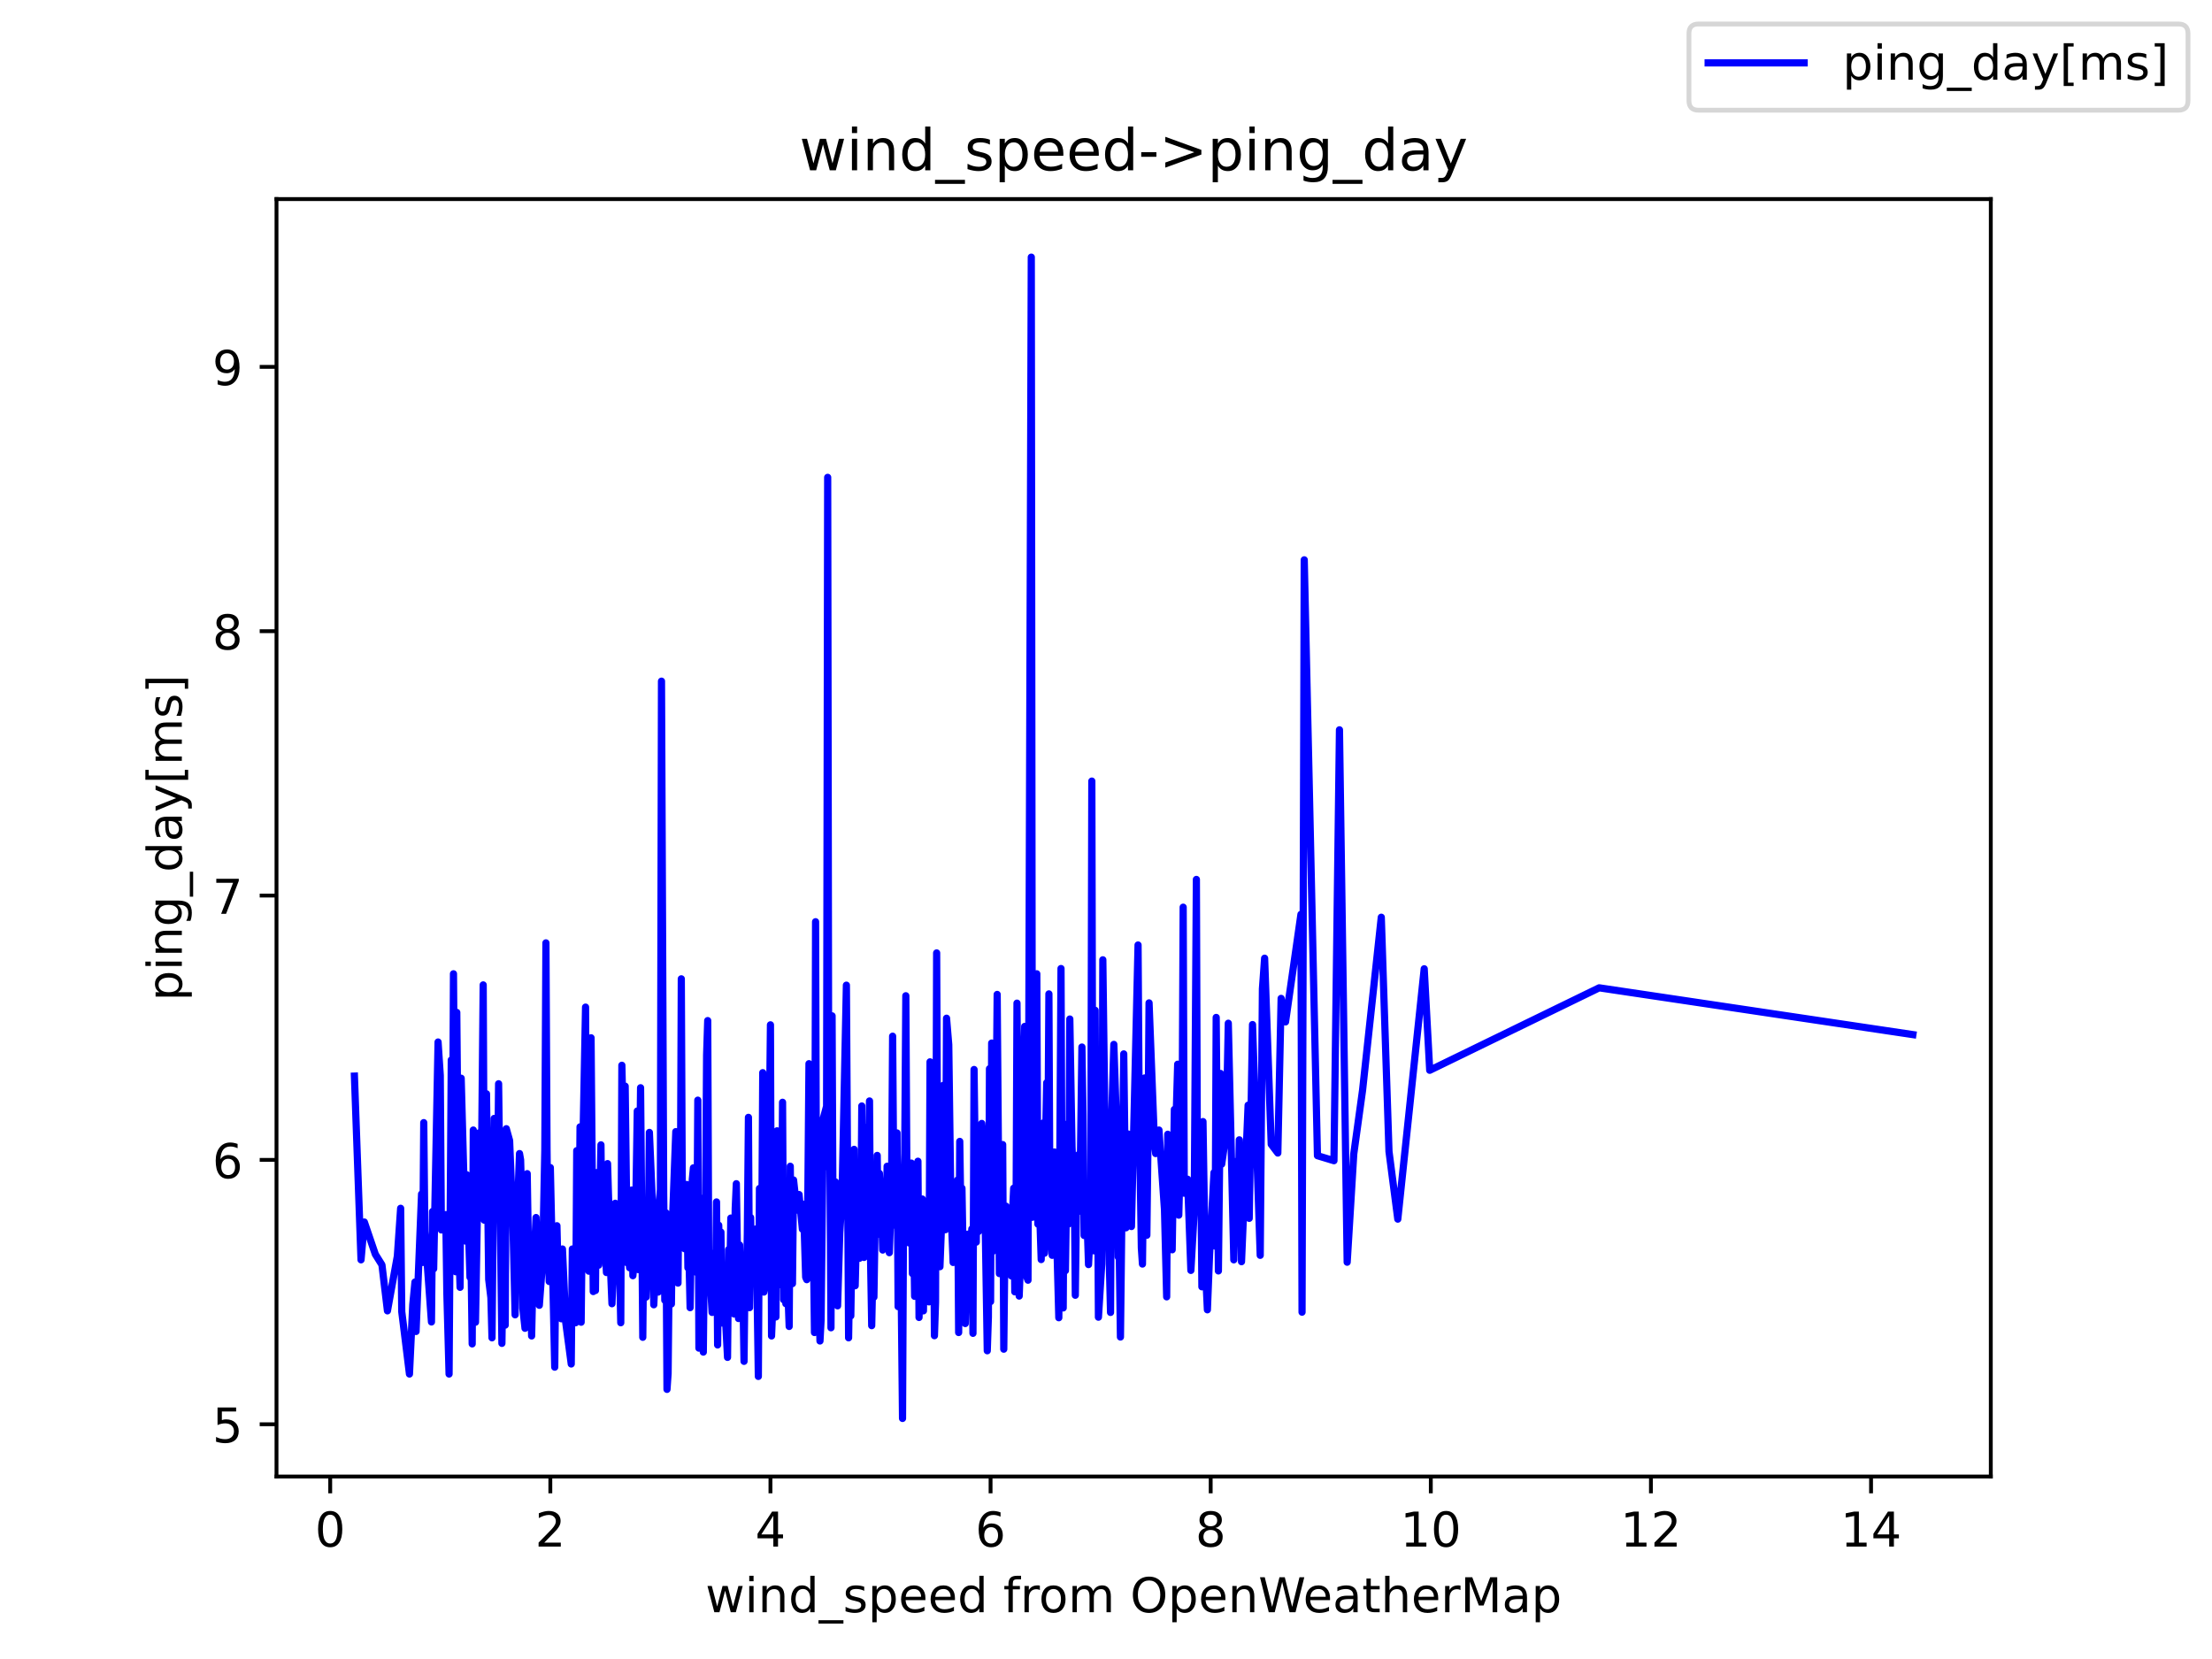<?xml version="1.0" encoding="utf-8" standalone="no"?>
<!DOCTYPE svg PUBLIC "-//W3C//DTD SVG 1.1//EN"
  "http://www.w3.org/Graphics/SVG/1.1/DTD/svg11.dtd">
<!-- Created with matplotlib (https://matplotlib.org/) -->
<svg height="345.6pt" version="1.1" viewBox="0 0 460.8 345.6" width="460.8pt" xmlns="http://www.w3.org/2000/svg" xmlns:xlink="http://www.w3.org/1999/xlink">
 <defs>
  <style type="text/css">*{stroke-linecap:butt;stroke-linejoin:round;}</style>
 </defs>
 <g id="figure_1">
  <g id="patch_1">
   <path d="M 0 345.6 
L 460.8 345.6 
L 460.8 0 
L 0 0 
z
" style="fill:#ffffff;"/>
  </g>
  <g id="axes_1">
   <g id="patch_2">
    <path d="M 57.6 307.584 
L 414.72 307.584 
L 414.72 41.472 
L 57.6 41.472 
z
" style="fill:#ffffff;"/>
   </g>
   <g id="matplotlib.axis_1">
    <g id="xtick_1">
     <g id="line2d_1">
      <defs>
       <path d="M 0 0 
L 0 3.5 
" id="m1b5c75baab" style="stroke:#000000;stroke-width:0.8;"/>
      </defs>
      <g>
       <use style="stroke:#000000;stroke-width:0.8;" x="68.789" xlink:href="#m1b5c75baab" y="307.584"/>
      </g>
     </g>
     <g id="text_1">
      <!-- 0 -->
      <g transform="translate(65.607 322.182)scale(0.1 -0.1)">
       <defs>
        <path d="M 31.781 66.406 
Q 24.172 66.406 20.328 58.906 
Q 16.5 51.422 16.5 36.375 
Q 16.5 21.391 20.328 13.891 
Q 24.172 6.391 31.781 6.391 
Q 39.453 6.391 43.281 13.891 
Q 47.125 21.391 47.125 36.375 
Q 47.125 51.422 43.281 58.906 
Q 39.453 66.406 31.781 66.406 
z
M 31.781 74.219 
Q 44.047 74.219 50.516 64.516 
Q 56.984 54.828 56.984 36.375 
Q 56.984 17.969 50.516 8.266 
Q 44.047 -1.422 31.781 -1.422 
Q 19.531 -1.422 13.062 8.266 
Q 6.594 17.969 6.594 36.375 
Q 6.594 54.828 13.062 64.516 
Q 19.531 74.219 31.781 74.219 
z
" id="DejaVuSans-48"/>
       </defs>
       <use xlink:href="#DejaVuSans-48"/>
      </g>
     </g>
    </g>
    <g id="xtick_2">
     <g id="line2d_2">
      <g>
       <use style="stroke:#000000;stroke-width:0.8;" x="114.644" xlink:href="#m1b5c75baab" y="307.584"/>
      </g>
     </g>
     <g id="text_2">
      <!-- 2 -->
      <g transform="translate(111.463 322.182)scale(0.1 -0.1)">
       <defs>
        <path d="M 19.188 8.297 
L 53.609 8.297 
L 53.609 0 
L 7.328 0 
L 7.328 8.297 
Q 12.938 14.109 22.625 23.891 
Q 32.328 33.688 34.812 36.531 
Q 39.547 41.844 41.422 45.531 
Q 43.312 49.219 43.312 52.781 
Q 43.312 58.594 39.234 62.25 
Q 35.156 65.922 28.609 65.922 
Q 23.969 65.922 18.812 64.312 
Q 13.672 62.703 7.812 59.422 
L 7.812 69.391 
Q 13.766 71.781 18.938 73 
Q 24.125 74.219 28.422 74.219 
Q 39.75 74.219 46.484 68.547 
Q 53.219 62.891 53.219 53.422 
Q 53.219 48.922 51.531 44.891 
Q 49.859 40.875 45.406 35.406 
Q 44.188 33.984 37.641 27.219 
Q 31.109 20.453 19.188 8.297 
z
" id="DejaVuSans-50"/>
       </defs>
       <use xlink:href="#DejaVuSans-50"/>
      </g>
     </g>
    </g>
    <g id="xtick_3">
     <g id="line2d_3">
      <g>
       <use style="stroke:#000000;stroke-width:0.8;" x="160.499" xlink:href="#m1b5c75baab" y="307.584"/>
      </g>
     </g>
     <g id="text_3">
      <!-- 4 -->
      <g transform="translate(157.318 322.182)scale(0.1 -0.1)">
       <defs>
        <path d="M 37.797 64.312 
L 12.891 25.391 
L 37.797 25.391 
z
M 35.203 72.906 
L 47.609 72.906 
L 47.609 25.391 
L 58.016 25.391 
L 58.016 17.188 
L 47.609 17.188 
L 47.609 0 
L 37.797 0 
L 37.797 17.188 
L 4.891 17.188 
L 4.891 26.703 
z
" id="DejaVuSans-52"/>
       </defs>
       <use xlink:href="#DejaVuSans-52"/>
      </g>
     </g>
    </g>
    <g id="xtick_4">
     <g id="line2d_4">
      <g>
       <use style="stroke:#000000;stroke-width:0.8;" x="206.354" xlink:href="#m1b5c75baab" y="307.584"/>
      </g>
     </g>
     <g id="text_4">
      <!-- 6 -->
      <g transform="translate(203.173 322.182)scale(0.1 -0.1)">
       <defs>
        <path d="M 33.016 40.375 
Q 26.375 40.375 22.484 35.828 
Q 18.609 31.297 18.609 23.391 
Q 18.609 15.531 22.484 10.953 
Q 26.375 6.391 33.016 6.391 
Q 39.656 6.391 43.531 10.953 
Q 47.406 15.531 47.406 23.391 
Q 47.406 31.297 43.531 35.828 
Q 39.656 40.375 33.016 40.375 
z
M 52.594 71.297 
L 52.594 62.312 
Q 48.875 64.062 45.094 64.984 
Q 41.312 65.922 37.594 65.922 
Q 27.828 65.922 22.672 59.328 
Q 17.531 52.734 16.797 39.406 
Q 19.672 43.656 24.016 45.922 
Q 28.375 48.188 33.594 48.188 
Q 44.578 48.188 50.953 41.516 
Q 57.328 34.859 57.328 23.391 
Q 57.328 12.156 50.688 5.359 
Q 44.047 -1.422 33.016 -1.422 
Q 20.359 -1.422 13.672 8.266 
Q 6.984 17.969 6.984 36.375 
Q 6.984 53.656 15.188 63.938 
Q 23.391 74.219 37.203 74.219 
Q 40.922 74.219 44.703 73.484 
Q 48.484 72.75 52.594 71.297 
z
" id="DejaVuSans-54"/>
       </defs>
       <use xlink:href="#DejaVuSans-54"/>
      </g>
     </g>
    </g>
    <g id="xtick_5">
     <g id="line2d_5">
      <g>
       <use style="stroke:#000000;stroke-width:0.8;" x="252.209" xlink:href="#m1b5c75baab" y="307.584"/>
      </g>
     </g>
     <g id="text_5">
      <!-- 8 -->
      <g transform="translate(249.028 322.182)scale(0.1 -0.1)">
       <defs>
        <path d="M 31.781 34.625 
Q 24.75 34.625 20.719 30.859 
Q 16.703 27.094 16.703 20.516 
Q 16.703 13.922 20.719 10.156 
Q 24.75 6.391 31.781 6.391 
Q 38.812 6.391 42.859 10.172 
Q 46.922 13.969 46.922 20.516 
Q 46.922 27.094 42.891 30.859 
Q 38.875 34.625 31.781 34.625 
z
M 21.922 38.812 
Q 15.578 40.375 12.031 44.719 
Q 8.5 49.078 8.5 55.328 
Q 8.5 64.062 14.719 69.141 
Q 20.953 74.219 31.781 74.219 
Q 42.672 74.219 48.875 69.141 
Q 55.078 64.062 55.078 55.328 
Q 55.078 49.078 51.531 44.719 
Q 48 40.375 41.703 38.812 
Q 48.828 37.156 52.797 32.312 
Q 56.781 27.484 56.781 20.516 
Q 56.781 9.906 50.312 4.234 
Q 43.844 -1.422 31.781 -1.422 
Q 19.734 -1.422 13.25 4.234 
Q 6.781 9.906 6.781 20.516 
Q 6.781 27.484 10.781 32.312 
Q 14.797 37.156 21.922 38.812 
z
M 18.312 54.391 
Q 18.312 48.734 21.844 45.562 
Q 25.391 42.391 31.781 42.391 
Q 38.141 42.391 41.719 45.562 
Q 45.312 48.734 45.312 54.391 
Q 45.312 60.062 41.719 63.234 
Q 38.141 66.406 31.781 66.406 
Q 25.391 66.406 21.844 63.234 
Q 18.312 60.062 18.312 54.391 
z
" id="DejaVuSans-56"/>
       </defs>
       <use xlink:href="#DejaVuSans-56"/>
      </g>
     </g>
    </g>
    <g id="xtick_6">
     <g id="line2d_6">
      <g>
       <use style="stroke:#000000;stroke-width:0.8;" x="298.064" xlink:href="#m1b5c75baab" y="307.584"/>
      </g>
     </g>
     <g id="text_6">
      <!-- 10 -->
      <g transform="translate(291.702 322.182)scale(0.1 -0.1)">
       <defs>
        <path d="M 12.406 8.297 
L 28.516 8.297 
L 28.516 63.922 
L 10.984 60.406 
L 10.984 69.391 
L 28.422 72.906 
L 38.281 72.906 
L 38.281 8.297 
L 54.391 8.297 
L 54.391 0 
L 12.406 0 
z
" id="DejaVuSans-49"/>
       </defs>
       <use xlink:href="#DejaVuSans-49"/>
       <use x="63.623" xlink:href="#DejaVuSans-48"/>
      </g>
     </g>
    </g>
    <g id="xtick_7">
     <g id="line2d_7">
      <g>
       <use style="stroke:#000000;stroke-width:0.8;" x="343.92" xlink:href="#m1b5c75baab" y="307.584"/>
      </g>
     </g>
     <g id="text_7">
      <!-- 12 -->
      <g transform="translate(337.557 322.182)scale(0.1 -0.1)">
       <use xlink:href="#DejaVuSans-49"/>
       <use x="63.623" xlink:href="#DejaVuSans-50"/>
      </g>
     </g>
    </g>
    <g id="xtick_8">
     <g id="line2d_8">
      <g>
       <use style="stroke:#000000;stroke-width:0.8;" x="389.775" xlink:href="#m1b5c75baab" y="307.584"/>
      </g>
     </g>
     <g id="text_8">
      <!-- 14 -->
      <g transform="translate(383.412 322.182)scale(0.1 -0.1)">
       <use xlink:href="#DejaVuSans-49"/>
       <use x="63.623" xlink:href="#DejaVuSans-52"/>
      </g>
     </g>
    </g>
    <g id="text_9">
     <!-- wind_speed from OpenWeatherMap -->
     <g transform="translate(146.962 335.861)scale(0.1 -0.1)">
      <defs>
       <path d="M 4.203 54.688 
L 13.188 54.688 
L 24.422 12.016 
L 35.594 54.688 
L 46.188 54.688 
L 57.422 12.016 
L 68.609 54.688 
L 77.594 54.688 
L 63.281 0 
L 52.688 0 
L 40.922 44.828 
L 29.109 0 
L 18.5 0 
z
" id="DejaVuSans-119"/>
       <path d="M 9.422 54.688 
L 18.406 54.688 
L 18.406 0 
L 9.422 0 
z
M 9.422 75.984 
L 18.406 75.984 
L 18.406 64.594 
L 9.422 64.594 
z
" id="DejaVuSans-105"/>
       <path d="M 54.891 33.016 
L 54.891 0 
L 45.906 0 
L 45.906 32.719 
Q 45.906 40.484 42.875 44.328 
Q 39.844 48.188 33.797 48.188 
Q 26.516 48.188 22.312 43.547 
Q 18.109 38.922 18.109 30.906 
L 18.109 0 
L 9.078 0 
L 9.078 54.688 
L 18.109 54.688 
L 18.109 46.188 
Q 21.344 51.125 25.703 53.562 
Q 30.078 56 35.797 56 
Q 45.219 56 50.047 50.172 
Q 54.891 44.344 54.891 33.016 
z
" id="DejaVuSans-110"/>
       <path d="M 45.406 46.391 
L 45.406 75.984 
L 54.391 75.984 
L 54.391 0 
L 45.406 0 
L 45.406 8.203 
Q 42.578 3.328 38.25 0.953 
Q 33.938 -1.422 27.875 -1.422 
Q 17.969 -1.422 11.734 6.484 
Q 5.516 14.406 5.516 27.297 
Q 5.516 40.188 11.734 48.094 
Q 17.969 56 27.875 56 
Q 33.938 56 38.25 53.625 
Q 42.578 51.266 45.406 46.391 
z
M 14.797 27.297 
Q 14.797 17.391 18.875 11.75 
Q 22.953 6.109 30.078 6.109 
Q 37.203 6.109 41.297 11.75 
Q 45.406 17.391 45.406 27.297 
Q 45.406 37.203 41.297 42.844 
Q 37.203 48.484 30.078 48.484 
Q 22.953 48.484 18.875 42.844 
Q 14.797 37.203 14.797 27.297 
z
" id="DejaVuSans-100"/>
       <path d="M 50.984 -16.609 
L 50.984 -23.578 
L -0.984 -23.578 
L -0.984 -16.609 
z
" id="DejaVuSans-95"/>
       <path d="M 44.281 53.078 
L 44.281 44.578 
Q 40.484 46.531 36.375 47.5 
Q 32.281 48.484 27.875 48.484 
Q 21.188 48.484 17.844 46.438 
Q 14.5 44.391 14.5 40.281 
Q 14.5 37.156 16.891 35.375 
Q 19.281 33.594 26.516 31.984 
L 29.594 31.297 
Q 39.156 29.25 43.188 25.516 
Q 47.219 21.781 47.219 15.094 
Q 47.219 7.469 41.188 3.016 
Q 35.156 -1.422 24.609 -1.422 
Q 20.219 -1.422 15.453 -0.562 
Q 10.688 0.297 5.422 2 
L 5.422 11.281 
Q 10.406 8.688 15.234 7.391 
Q 20.062 6.109 24.812 6.109 
Q 31.156 6.109 34.562 8.281 
Q 37.984 10.453 37.984 14.406 
Q 37.984 18.062 35.516 20.016 
Q 33.062 21.969 24.703 23.781 
L 21.578 24.516 
Q 13.234 26.266 9.516 29.906 
Q 5.812 33.547 5.812 39.891 
Q 5.812 47.609 11.281 51.797 
Q 16.75 56 26.812 56 
Q 31.781 56 36.172 55.266 
Q 40.578 54.547 44.281 53.078 
z
" id="DejaVuSans-115"/>
       <path d="M 18.109 8.203 
L 18.109 -20.797 
L 9.078 -20.797 
L 9.078 54.688 
L 18.109 54.688 
L 18.109 46.391 
Q 20.953 51.266 25.266 53.625 
Q 29.594 56 35.594 56 
Q 45.562 56 51.781 48.094 
Q 58.016 40.188 58.016 27.297 
Q 58.016 14.406 51.781 6.484 
Q 45.562 -1.422 35.594 -1.422 
Q 29.594 -1.422 25.266 0.953 
Q 20.953 3.328 18.109 8.203 
z
M 48.688 27.297 
Q 48.688 37.203 44.609 42.844 
Q 40.531 48.484 33.406 48.484 
Q 26.266 48.484 22.188 42.844 
Q 18.109 37.203 18.109 27.297 
Q 18.109 17.391 22.188 11.75 
Q 26.266 6.109 33.406 6.109 
Q 40.531 6.109 44.609 11.75 
Q 48.688 17.391 48.688 27.297 
z
" id="DejaVuSans-112"/>
       <path d="M 56.203 29.594 
L 56.203 25.203 
L 14.891 25.203 
Q 15.484 15.922 20.484 11.062 
Q 25.484 6.203 34.422 6.203 
Q 39.594 6.203 44.453 7.469 
Q 49.312 8.734 54.109 11.281 
L 54.109 2.781 
Q 49.266 0.734 44.188 -0.344 
Q 39.109 -1.422 33.891 -1.422 
Q 20.797 -1.422 13.156 6.188 
Q 5.516 13.812 5.516 26.812 
Q 5.516 40.234 12.766 48.109 
Q 20.016 56 32.328 56 
Q 43.359 56 49.781 48.891 
Q 56.203 41.797 56.203 29.594 
z
M 47.219 32.234 
Q 47.125 39.594 43.094 43.984 
Q 39.062 48.391 32.422 48.391 
Q 24.906 48.391 20.391 44.141 
Q 15.875 39.891 15.188 32.172 
z
" id="DejaVuSans-101"/>
       <path id="DejaVuSans-32"/>
       <path d="M 37.109 75.984 
L 37.109 68.5 
L 28.516 68.5 
Q 23.688 68.5 21.797 66.547 
Q 19.922 64.594 19.922 59.516 
L 19.922 54.688 
L 34.719 54.688 
L 34.719 47.703 
L 19.922 47.703 
L 19.922 0 
L 10.891 0 
L 10.891 47.703 
L 2.297 47.703 
L 2.297 54.688 
L 10.891 54.688 
L 10.891 58.5 
Q 10.891 67.625 15.141 71.797 
Q 19.391 75.984 28.609 75.984 
z
" id="DejaVuSans-102"/>
       <path d="M 41.109 46.297 
Q 39.594 47.172 37.812 47.578 
Q 36.031 48 33.891 48 
Q 26.266 48 22.188 43.047 
Q 18.109 38.094 18.109 28.812 
L 18.109 0 
L 9.078 0 
L 9.078 54.688 
L 18.109 54.688 
L 18.109 46.188 
Q 20.953 51.172 25.484 53.578 
Q 30.031 56 36.531 56 
Q 37.453 56 38.578 55.875 
Q 39.703 55.766 41.062 55.516 
z
" id="DejaVuSans-114"/>
       <path d="M 30.609 48.391 
Q 23.391 48.391 19.188 42.75 
Q 14.984 37.109 14.984 27.297 
Q 14.984 17.484 19.156 11.844 
Q 23.344 6.203 30.609 6.203 
Q 37.797 6.203 41.984 11.859 
Q 46.188 17.531 46.188 27.297 
Q 46.188 37.016 41.984 42.703 
Q 37.797 48.391 30.609 48.391 
z
M 30.609 56 
Q 42.328 56 49.016 48.375 
Q 55.719 40.766 55.719 27.297 
Q 55.719 13.875 49.016 6.219 
Q 42.328 -1.422 30.609 -1.422 
Q 18.844 -1.422 12.172 6.219 
Q 5.516 13.875 5.516 27.297 
Q 5.516 40.766 12.172 48.375 
Q 18.844 56 30.609 56 
z
" id="DejaVuSans-111"/>
       <path d="M 52 44.188 
Q 55.375 50.25 60.062 53.125 
Q 64.75 56 71.094 56 
Q 79.641 56 84.281 50.016 
Q 88.922 44.047 88.922 33.016 
L 88.922 0 
L 79.891 0 
L 79.891 32.719 
Q 79.891 40.578 77.094 44.375 
Q 74.312 48.188 68.609 48.188 
Q 61.625 48.188 57.562 43.547 
Q 53.516 38.922 53.516 30.906 
L 53.516 0 
L 44.484 0 
L 44.484 32.719 
Q 44.484 40.625 41.703 44.406 
Q 38.922 48.188 33.109 48.188 
Q 26.219 48.188 22.156 43.531 
Q 18.109 38.875 18.109 30.906 
L 18.109 0 
L 9.078 0 
L 9.078 54.688 
L 18.109 54.688 
L 18.109 46.188 
Q 21.188 51.219 25.484 53.609 
Q 29.781 56 35.688 56 
Q 41.656 56 45.828 52.969 
Q 50 49.953 52 44.188 
z
" id="DejaVuSans-109"/>
       <path d="M 39.406 66.219 
Q 28.656 66.219 22.328 58.203 
Q 16.016 50.203 16.016 36.375 
Q 16.016 22.609 22.328 14.594 
Q 28.656 6.594 39.406 6.594 
Q 50.141 6.594 56.422 14.594 
Q 62.703 22.609 62.703 36.375 
Q 62.703 50.203 56.422 58.203 
Q 50.141 66.219 39.406 66.219 
z
M 39.406 74.219 
Q 54.734 74.219 63.906 63.938 
Q 73.094 53.656 73.094 36.375 
Q 73.094 19.141 63.906 8.859 
Q 54.734 -1.422 39.406 -1.422 
Q 24.031 -1.422 14.812 8.828 
Q 5.609 19.094 5.609 36.375 
Q 5.609 53.656 14.812 63.938 
Q 24.031 74.219 39.406 74.219 
z
" id="DejaVuSans-79"/>
       <path d="M 3.328 72.906 
L 13.281 72.906 
L 28.609 11.281 
L 43.891 72.906 
L 54.984 72.906 
L 70.312 11.281 
L 85.594 72.906 
L 95.609 72.906 
L 77.297 0 
L 64.891 0 
L 49.516 63.281 
L 33.984 0 
L 21.578 0 
z
" id="DejaVuSans-87"/>
       <path d="M 34.281 27.484 
Q 23.391 27.484 19.188 25 
Q 14.984 22.516 14.984 16.5 
Q 14.984 11.719 18.141 8.906 
Q 21.297 6.109 26.703 6.109 
Q 34.188 6.109 38.703 11.406 
Q 43.219 16.703 43.219 25.484 
L 43.219 27.484 
z
M 52.203 31.203 
L 52.203 0 
L 43.219 0 
L 43.219 8.297 
Q 40.141 3.328 35.547 0.953 
Q 30.953 -1.422 24.312 -1.422 
Q 15.922 -1.422 10.953 3.297 
Q 6 8.016 6 15.922 
Q 6 25.141 12.172 29.828 
Q 18.359 34.516 30.609 34.516 
L 43.219 34.516 
L 43.219 35.406 
Q 43.219 41.609 39.141 45 
Q 35.062 48.391 27.688 48.391 
Q 23 48.391 18.547 47.266 
Q 14.109 46.141 10.016 43.891 
L 10.016 52.203 
Q 14.938 54.109 19.578 55.047 
Q 24.219 56 28.609 56 
Q 40.484 56 46.344 49.844 
Q 52.203 43.703 52.203 31.203 
z
" id="DejaVuSans-97"/>
       <path d="M 18.312 70.219 
L 18.312 54.688 
L 36.812 54.688 
L 36.812 47.703 
L 18.312 47.703 
L 18.312 18.016 
Q 18.312 11.328 20.141 9.422 
Q 21.969 7.516 27.594 7.516 
L 36.812 7.516 
L 36.812 0 
L 27.594 0 
Q 17.188 0 13.234 3.875 
Q 9.281 7.766 9.281 18.016 
L 9.281 47.703 
L 2.688 47.703 
L 2.688 54.688 
L 9.281 54.688 
L 9.281 70.219 
z
" id="DejaVuSans-116"/>
       <path d="M 54.891 33.016 
L 54.891 0 
L 45.906 0 
L 45.906 32.719 
Q 45.906 40.484 42.875 44.328 
Q 39.844 48.188 33.797 48.188 
Q 26.516 48.188 22.312 43.547 
Q 18.109 38.922 18.109 30.906 
L 18.109 0 
L 9.078 0 
L 9.078 75.984 
L 18.109 75.984 
L 18.109 46.188 
Q 21.344 51.125 25.703 53.562 
Q 30.078 56 35.797 56 
Q 45.219 56 50.047 50.172 
Q 54.891 44.344 54.891 33.016 
z
" id="DejaVuSans-104"/>
       <path d="M 9.812 72.906 
L 24.516 72.906 
L 43.109 23.297 
L 61.812 72.906 
L 76.516 72.906 
L 76.516 0 
L 66.891 0 
L 66.891 64.016 
L 48.094 14.016 
L 38.188 14.016 
L 19.391 64.016 
L 19.391 0 
L 9.812 0 
z
" id="DejaVuSans-77"/>
      </defs>
      <use xlink:href="#DejaVuSans-119"/>
      <use x="81.787" xlink:href="#DejaVuSans-105"/>
      <use x="109.57" xlink:href="#DejaVuSans-110"/>
      <use x="172.949" xlink:href="#DejaVuSans-100"/>
      <use x="236.426" xlink:href="#DejaVuSans-95"/>
      <use x="286.426" xlink:href="#DejaVuSans-115"/>
      <use x="338.525" xlink:href="#DejaVuSans-112"/>
      <use x="402.002" xlink:href="#DejaVuSans-101"/>
      <use x="463.525" xlink:href="#DejaVuSans-101"/>
      <use x="525.049" xlink:href="#DejaVuSans-100"/>
      <use x="588.525" xlink:href="#DejaVuSans-32"/>
      <use x="620.312" xlink:href="#DejaVuSans-102"/>
      <use x="655.518" xlink:href="#DejaVuSans-114"/>
      <use x="694.381" xlink:href="#DejaVuSans-111"/>
      <use x="755.562" xlink:href="#DejaVuSans-109"/>
      <use x="852.975" xlink:href="#DejaVuSans-32"/>
      <use x="884.762" xlink:href="#DejaVuSans-79"/>
      <use x="963.473" xlink:href="#DejaVuSans-112"/>
      <use x="1026.949" xlink:href="#DejaVuSans-101"/>
      <use x="1088.473" xlink:href="#DejaVuSans-110"/>
      <use x="1151.852" xlink:href="#DejaVuSans-87"/>
      <use x="1244.854" xlink:href="#DejaVuSans-101"/>
      <use x="1306.377" xlink:href="#DejaVuSans-97"/>
      <use x="1367.656" xlink:href="#DejaVuSans-116"/>
      <use x="1406.865" xlink:href="#DejaVuSans-104"/>
      <use x="1470.244" xlink:href="#DejaVuSans-101"/>
      <use x="1531.768" xlink:href="#DejaVuSans-114"/>
      <use x="1572.881" xlink:href="#DejaVuSans-77"/>
      <use x="1659.16" xlink:href="#DejaVuSans-97"/>
      <use x="1720.439" xlink:href="#DejaVuSans-112"/>
     </g>
    </g>
   </g>
   <g id="matplotlib.axis_2">
    <g id="ytick_1">
     <g id="line2d_9">
      <defs>
       <path d="M 0 0 
L -3.5 0 
" id="m36da7e8f4d" style="stroke:#000000;stroke-width:0.8;"/>
      </defs>
      <g>
       <use style="stroke:#000000;stroke-width:0.8;" x="57.6" xlink:href="#m36da7e8f4d" y="296.7"/>
      </g>
     </g>
     <g id="text_10">
      <!-- 5 -->
      <g transform="translate(44.237 300.499)scale(0.1 -0.1)">
       <defs>
        <path d="M 10.797 72.906 
L 49.516 72.906 
L 49.516 64.594 
L 19.828 64.594 
L 19.828 46.734 
Q 21.969 47.469 24.109 47.828 
Q 26.266 48.188 28.422 48.188 
Q 40.625 48.188 47.75 41.5 
Q 54.891 34.812 54.891 23.391 
Q 54.891 11.625 47.562 5.094 
Q 40.234 -1.422 26.906 -1.422 
Q 22.312 -1.422 17.547 -0.641 
Q 12.797 0.141 7.719 1.703 
L 7.719 11.625 
Q 12.109 9.234 16.797 8.062 
Q 21.484 6.891 26.703 6.891 
Q 35.156 6.891 40.078 11.328 
Q 45.016 15.766 45.016 23.391 
Q 45.016 31 40.078 35.438 
Q 35.156 39.891 26.703 39.891 
Q 22.75 39.891 18.812 39.016 
Q 14.891 38.141 10.797 36.281 
z
" id="DejaVuSans-53"/>
       </defs>
       <use xlink:href="#DejaVuSans-53"/>
      </g>
     </g>
    </g>
    <g id="ytick_2">
     <g id="line2d_10">
      <g>
       <use style="stroke:#000000;stroke-width:0.8;" x="57.6" xlink:href="#m36da7e8f4d" y="241.63"/>
      </g>
     </g>
     <g id="text_11">
      <!-- 6 -->
      <g transform="translate(44.237 245.429)scale(0.1 -0.1)">
       <use xlink:href="#DejaVuSans-54"/>
      </g>
     </g>
    </g>
    <g id="ytick_3">
     <g id="line2d_11">
      <g>
       <use style="stroke:#000000;stroke-width:0.8;" x="57.6" xlink:href="#m36da7e8f4d" y="186.561"/>
      </g>
     </g>
     <g id="text_12">
      <!-- 7 -->
      <g transform="translate(44.237 190.36)scale(0.1 -0.1)">
       <defs>
        <path d="M 8.203 72.906 
L 55.078 72.906 
L 55.078 68.703 
L 28.609 0 
L 18.312 0 
L 43.219 64.594 
L 8.203 64.594 
z
" id="DejaVuSans-55"/>
       </defs>
       <use xlink:href="#DejaVuSans-55"/>
      </g>
     </g>
    </g>
    <g id="ytick_4">
     <g id="line2d_12">
      <g>
       <use style="stroke:#000000;stroke-width:0.8;" x="57.6" xlink:href="#m36da7e8f4d" y="131.491"/>
      </g>
     </g>
     <g id="text_13">
      <!-- 8 -->
      <g transform="translate(44.237 135.29)scale(0.1 -0.1)">
       <use xlink:href="#DejaVuSans-56"/>
      </g>
     </g>
    </g>
    <g id="ytick_5">
     <g id="line2d_13">
      <g>
       <use style="stroke:#000000;stroke-width:0.8;" x="57.6" xlink:href="#m36da7e8f4d" y="76.422"/>
      </g>
     </g>
     <g id="text_14">
      <!-- 9 -->
      <g transform="translate(44.237 80.221)scale(0.1 -0.1)">
       <defs>
        <path d="M 10.984 1.516 
L 10.984 10.5 
Q 14.703 8.734 18.5 7.812 
Q 22.312 6.891 25.984 6.891 
Q 35.75 6.891 40.891 13.453 
Q 46.047 20.016 46.781 33.406 
Q 43.953 29.203 39.594 26.953 
Q 35.25 24.703 29.984 24.703 
Q 19.047 24.703 12.672 31.312 
Q 6.297 37.938 6.297 49.422 
Q 6.297 60.641 12.938 67.422 
Q 19.578 74.219 30.609 74.219 
Q 43.266 74.219 49.922 64.516 
Q 56.594 54.828 56.594 36.375 
Q 56.594 19.141 48.406 8.859 
Q 40.234 -1.422 26.422 -1.422 
Q 22.703 -1.422 18.891 -0.688 
Q 15.094 0.047 10.984 1.516 
z
M 30.609 32.422 
Q 37.25 32.422 41.125 36.953 
Q 45.016 41.5 45.016 49.422 
Q 45.016 57.281 41.125 61.844 
Q 37.25 66.406 30.609 66.406 
Q 23.969 66.406 20.094 61.844 
Q 16.219 57.281 16.219 49.422 
Q 16.219 41.5 20.094 36.953 
Q 23.969 32.422 30.609 32.422 
z
" id="DejaVuSans-57"/>
       </defs>
       <use xlink:href="#DejaVuSans-57"/>
      </g>
     </g>
    </g>
    <g id="text_15">
     <!-- ping_day[ms] -->
     <g transform="translate(37.88 208.508)rotate(-90)scale(0.1 -0.1)">
      <defs>
       <path d="M 45.406 27.984 
Q 45.406 37.75 41.375 43.109 
Q 37.359 48.484 30.078 48.484 
Q 22.859 48.484 18.828 43.109 
Q 14.797 37.75 14.797 27.984 
Q 14.797 18.266 18.828 12.891 
Q 22.859 7.516 30.078 7.516 
Q 37.359 7.516 41.375 12.891 
Q 45.406 18.266 45.406 27.984 
z
M 54.391 6.781 
Q 54.391 -7.172 48.188 -13.984 
Q 42 -20.797 29.203 -20.797 
Q 24.469 -20.797 20.266 -20.094 
Q 16.062 -19.391 12.109 -17.922 
L 12.109 -9.188 
Q 16.062 -11.328 19.922 -12.344 
Q 23.781 -13.375 27.781 -13.375 
Q 36.625 -13.375 41.016 -8.766 
Q 45.406 -4.156 45.406 5.172 
L 45.406 9.625 
Q 42.625 4.781 38.281 2.391 
Q 33.938 0 27.875 0 
Q 17.828 0 11.672 7.656 
Q 5.516 15.328 5.516 27.984 
Q 5.516 40.672 11.672 48.328 
Q 17.828 56 27.875 56 
Q 33.938 56 38.281 53.609 
Q 42.625 51.219 45.406 46.391 
L 45.406 54.688 
L 54.391 54.688 
z
" id="DejaVuSans-103"/>
       <path d="M 32.172 -5.078 
Q 28.375 -14.844 24.75 -17.812 
Q 21.141 -20.797 15.094 -20.797 
L 7.906 -20.797 
L 7.906 -13.281 
L 13.188 -13.281 
Q 16.891 -13.281 18.938 -11.516 
Q 21 -9.766 23.484 -3.219 
L 25.094 0.875 
L 2.984 54.688 
L 12.5 54.688 
L 29.594 11.922 
L 46.688 54.688 
L 56.203 54.688 
z
" id="DejaVuSans-121"/>
       <path d="M 8.594 75.984 
L 29.297 75.984 
L 29.297 69 
L 17.578 69 
L 17.578 -6.203 
L 29.297 -6.203 
L 29.297 -13.188 
L 8.594 -13.188 
z
" id="DejaVuSans-91"/>
       <path d="M 30.422 75.984 
L 30.422 -13.188 
L 9.719 -13.188 
L 9.719 -6.203 
L 21.391 -6.203 
L 21.391 69 
L 9.719 69 
L 9.719 75.984 
z
" id="DejaVuSans-93"/>
      </defs>
      <use xlink:href="#DejaVuSans-112"/>
      <use x="63.477" xlink:href="#DejaVuSans-105"/>
      <use x="91.26" xlink:href="#DejaVuSans-110"/>
      <use x="154.639" xlink:href="#DejaVuSans-103"/>
      <use x="218.115" xlink:href="#DejaVuSans-95"/>
      <use x="268.115" xlink:href="#DejaVuSans-100"/>
      <use x="331.592" xlink:href="#DejaVuSans-97"/>
      <use x="392.871" xlink:href="#DejaVuSans-121"/>
      <use x="452.051" xlink:href="#DejaVuSans-91"/>
      <use x="491.064" xlink:href="#DejaVuSans-109"/>
      <use x="588.477" xlink:href="#DejaVuSans-115"/>
      <use x="640.576" xlink:href="#DejaVuSans-93"/>
     </g>
    </g>
   </g>
   <g id="line2d_14">
    <path clip-path="url(#p2025d4fd16)" d="M 73.833 224.173 
L 75.208 262.446 
L 75.896 254.571 
L 78.189 261.29 
L 79.565 263.493 
L 80.711 273.075 
L 82.774 261.675 
L 83.462 251.708 
L 83.692 273.24 
L 85.297 286.236 
L 85.984 271.808 
L 86.443 267.072 
L 86.672 277.37 
L 87.819 248.734 
L 88.048 262.997 
L 88.277 233.865 
L 88.506 256.499 
L 89.882 275.388 
L 90.111 252.369 
L 90.341 264.319 
L 91.258 217.069 
L 91.716 224.008 
L 91.946 256.223 
L 92.863 253.029 
L 93.092 269.495 
L 93.55 286.236 
L 94.009 220.814 
L 94.238 246.696 
L 94.468 202.861 
L 94.926 264.924 
L 95.155 210.901 
L 95.614 260.794 
L 95.843 268.174 
L 96.072 224.614 
L 96.99 258.536 
L 97.219 244.714 
L 97.907 266.081 
L 98.136 263.548 
L 98.365 279.958 
L 98.595 235.407 
L 99.053 275.443 
L 99.741 236.013 
L 100.199 253.085 
L 100.658 205.174 
L 100.887 254.186 
L 101.117 251.708 
L 101.346 227.863 
L 101.804 266.521 
L 102.263 270.321 
L 102.492 278.692 
L 102.951 232.984 
L 103.639 248.293 
L 103.868 225.77 
L 104.556 279.848 
L 105.014 248.624 
L 105.244 276.048 
L 105.473 235.132 
L 106.161 237.61 
L 106.848 254.902 
L 107.307 273.901 
L 107.536 259.252 
L 108.224 240.308 
L 108.453 241.63 
L 108.683 250.056 
L 108.912 272.524 
L 109.37 276.709 
L 109.6 248.514 
L 109.829 244.494 
L 110.288 273.625 
L 110.517 266.687 
L 110.746 278.306 
L 110.975 268.008 
L 111.663 253.635 
L 112.351 271.918 
L 113.039 262.667 
L 113.497 239.482 
L 113.727 196.418 
L 113.956 239.427 
L 114.185 260.409 
L 114.415 266.962 
L 114.644 243.227 
L 115.561 284.805 
L 115.79 262.556 
L 116.019 255.342 
L 116.478 273.901 
L 116.707 274.011 
L 116.937 274.727 
L 117.166 260.188 
L 117.854 275.498 
L 119 284.144 
L 119.229 260.188 
L 119.688 260.409 
L 119.917 275.553 
L 120.146 239.703 
L 120.376 266.742 
L 120.605 261.73 
L 120.834 234.746 
L 121.064 275.443 
L 121.522 233.48 
L 121.981 209.8 
L 122.21 264.043 
L 122.668 264.814 
L 122.898 257.876 
L 123.127 216.188 
L 123.586 269.055 
L 123.815 267.513 
L 124.044 268.834 
L 124.273 244.273 
L 124.503 251.488 
L 124.732 263.548 
L 125.191 238.491 
L 125.42 260.739 
L 125.649 256.554 
L 125.878 244.604 
L 126.108 260.629 
L 126.337 265.09 
L 126.566 242.401 
L 127.254 266.081 
L 127.483 271.588 
L 127.942 259.858 
L 128.171 250.661 
L 128.4 253.745 
L 128.63 262.116 
L 128.859 259.528 
L 129.088 264.924 
L 129.317 275.553 
L 129.547 221.915 
L 130.005 242.456 
L 130.235 226.266 
L 130.693 263.107 
L 130.922 258.481 
L 131.152 264.098 
L 131.61 247.908 
L 131.84 265.751 
L 132.298 260.629 
L 132.757 231.442 
L 132.986 264.484 
L 133.444 226.596 
L 133.903 278.582 
L 134.132 255.232 
L 134.362 268.284 
L 134.591 270.211 
L 135.049 259.197 
L 135.279 235.903 
L 135.966 251.873 
L 136.196 271.808 
L 136.425 266.742 
L 136.884 265.035 
L 137.113 269.165 
L 137.342 250.496 
L 137.571 247.798 
L 137.801 141.899 
L 138.259 248.624 
L 138.489 270.872 
L 138.718 252.644 
L 138.947 289.43 
L 139.176 286.126 
L 139.406 264.043 
L 139.635 264.484 
L 139.864 271.643 
L 140.093 254.076 
L 140.781 235.738 
L 141.011 266.742 
L 141.24 267.292 
L 141.469 240.529 
L 141.698 258.757 
L 141.928 203.908 
L 142.157 253.36 
L 142.386 259.252 
L 142.615 260.133 
L 142.845 259.913 
L 143.074 246.752 
L 143.303 264.098 
L 143.533 262.116 
L 143.762 272.414 
L 144.22 245.705 
L 144.45 243.282 
L 145.138 265.09 
L 145.367 229.184 
L 145.596 280.84 
L 146.055 249.615 
L 146.513 281.666 
L 146.742 259.693 
L 146.972 254.131 
L 147.201 219.768 
L 147.43 212.609 
L 147.66 268.449 
L 147.889 260.904 
L 148.118 269.495 
L 148.347 273.405 
L 148.577 268.779 
L 148.806 269.22 
L 149.035 270.652 
L 149.264 250.386 
L 149.494 280.179 
L 149.723 255.232 
L 149.952 263.768 
L 150.182 256.664 
L 150.411 275.608 
L 150.64 265.475 
L 150.869 268.174 
L 151.099 274.011 
L 151.557 282.767 
L 151.787 260.299 
L 152.016 267.237 
L 152.245 253.745 
L 152.704 261.07 
L 152.933 273.736 
L 153.162 251.708 
L 153.391 246.586 
L 153.85 274.672 
L 154.079 259.362 
L 154.309 268.063 
L 154.767 269.826 
L 154.996 283.593 
L 155.226 263.327 
L 155.455 270.321 
L 155.684 256.939 
L 155.913 232.764 
L 156.143 272.414 
L 156.372 253.635 
L 156.601 267.017 
L 156.831 266.301 
L 157.06 258.757 
L 157.289 260.023 
L 157.518 256.003 
L 157.977 286.732 
L 158.206 247.578 
L 158.436 260.354 
L 158.665 261.455 
L 158.894 223.457 
L 159.123 269.165 
L 159.582 266.852 
L 159.811 267.292 
L 160.04 256.058 
L 160.499 213.49 
L 160.728 278.306 
L 160.958 272.744 
L 161.187 246.476 
L 161.645 274.341 
L 161.875 235.572 
L 162.104 266.521 
L 162.333 267.623 
L 162.562 267.292 
L 162.792 257.931 
L 163.021 229.625 
L 163.25 270.762 
L 163.48 262.281 
L 163.709 271.588 
L 163.938 269.495 
L 164.167 269.881 
L 164.397 276.324 
L 164.626 242.952 
L 164.855 261.786 
L 165.084 267.403 
L 165.314 245.815 
L 166.002 252.093 
L 166.46 248.844 
L 167.148 256.058 
L 167.377 250.882 
L 167.836 266.081 
L 168.065 266.577 
L 168.294 248.514 
L 168.524 221.585 
L 168.753 260.794 
L 169.211 240.859 
L 169.67 277.59 
L 169.899 192.013 
L 170.129 266.301 
L 170.358 249.891 
L 170.587 269.716 
L 170.816 279.353 
L 171.046 275.002 
L 171.504 232.984 
L 172.192 230.451 
L 172.421 99.441 
L 172.651 243.227 
L 172.88 239.648 
L 173.109 276.599 
L 173.338 211.617 
L 173.568 263.768 
L 173.797 271.533 
L 174.026 246.201 
L 174.485 272.028 
L 174.943 256.829 
L 175.402 249.395 
L 176.319 205.229 
L 176.778 278.692 
L 177.007 264.043 
L 177.236 274.121 
L 177.465 260.023 
L 177.924 239.427 
L 178.153 267.843 
L 178.612 249.12 
L 179.07 262.116 
L 179.3 259.473 
L 179.529 230.396 
L 179.758 258.426 
L 179.987 261.951 
L 180.217 234.857 
L 180.446 247.908 
L 180.905 249.505 
L 181.134 229.35 
L 181.363 262.777 
L 181.592 276.159 
L 181.822 265.365 
L 182.051 270.211 
L 182.28 256.003 
L 182.509 256.279 
L 182.739 240.694 
L 182.968 257.105 
L 183.197 244.439 
L 183.656 252.534 
L 183.885 260.409 
L 184.114 249.45 
L 184.573 257.16 
L 184.802 242.952 
L 185.031 246.366 
L 185.261 260.959 
L 185.719 248.404 
L 185.949 215.858 
L 186.178 245.595 
L 186.407 255.232 
L 186.636 250.441 
L 186.866 236.013 
L 187.095 272.194 
L 187.554 251.818 
L 188.012 295.488 
L 188.241 248.734 
L 188.471 240.308 
L 188.7 207.432 
L 188.929 246.641 
L 189.388 258.922 
L 189.846 242.291 
L 190.076 265.31 
L 190.305 254.847 
L 190.534 270.046 
L 190.763 266.797 
L 191.222 241.905 
L 191.451 274.451 
L 191.91 261.4 
L 192.139 249.78 
L 192.368 273.075 
L 192.598 255.508 
L 193.285 256.279 
L 193.515 271.202 
L 193.744 221.199 
L 193.973 260.684 
L 194.432 246.476 
L 194.661 278.251 
L 194.89 271.257 
L 195.12 198.511 
L 195.349 250.166 
L 195.807 263.878 
L 196.266 251.818 
L 196.495 226.101 
L 196.954 256.168 
L 197.183 212.113 
L 197.642 217.62 
L 198.1 251.818 
L 198.559 262.997 
L 198.788 251.543 
L 199.017 254.076 
L 199.476 245.815 
L 199.705 277.59 
L 199.934 237.775 
L 200.164 253.029 
L 200.393 247.523 
L 200.622 261.07 
L 200.852 264.153 
L 201.081 275.718 
L 201.539 257.105 
L 201.998 261.675 
L 202.456 256.003 
L 202.686 277.756 
L 202.915 222.796 
L 203.374 258.757 
L 203.603 235.297 
L 203.832 256.554 
L 204.061 253.856 
L 204.291 237.996 
L 204.52 234.031 
L 204.978 239.152 
L 205.666 281.39 
L 205.896 274.396 
L 206.125 222.631 
L 206.354 271.147 
L 206.583 217.289 
L 206.813 260.684 
L 207.271 258.647 
L 207.73 207.157 
L 208.188 265.31 
L 208.418 251.598 
L 208.876 238.436 
L 209.105 281.06 
L 209.335 260.244 
L 209.564 251.267 
L 209.793 254.571 
L 210.71 265.806 
L 210.94 252.369 
L 211.169 247.523 
L 211.398 269.11 
L 211.627 262.006 
L 211.857 208.974 
L 212.315 269.991 
L 212.545 263.768 
L 213.232 223.622 
L 213.462 213.82 
L 213.691 265.475 
L 214.15 266.687 
L 214.837 53.568 
L 215.067 253.58 
L 215.984 202.861 
L 216.213 255.012 
L 216.442 248.349 
L 216.901 262.391 
L 217.359 233.92 
L 217.589 261.07 
L 217.818 236.949 
L 218.047 225.55 
L 218.276 242.236 
L 218.506 207.046 
L 218.735 255.563 
L 219.194 261.51 
L 219.423 242.126 
L 219.652 239.978 
L 220.569 274.507 
L 221.028 201.76 
L 221.257 254.737 
L 221.486 272.469 
L 221.716 234.196 
L 221.945 264.704 
L 222.174 249.78 
L 222.633 254.957 
L 222.862 212.278 
L 223.321 238.877 
L 223.55 244.494 
L 223.779 245.32 
L 224.008 269.826 
L 224.238 251.708 
L 224.696 240.529 
L 224.925 252.314 
L 225.384 218.115 
L 225.613 232.268 
L 225.843 257.38 
L 226.301 249.615 
L 226.76 263.438 
L 227.218 254.131 
L 227.448 162.716 
L 227.677 259.252 
L 227.906 260.574 
L 228.135 210.461 
L 228.365 255.397 
L 228.594 235.958 
L 228.823 274.396 
L 229.511 263.383 
L 229.74 199.943 
L 230.199 235.793 
L 230.428 236.454 
L 231.345 273.405 
L 231.574 233.48 
L 232.033 217.565 
L 232.492 231.222 
L 232.95 261.841 
L 233.179 262.226 
L 233.409 278.527 
L 234.097 219.547 
L 234.555 255.783 
L 235.014 236.233 
L 235.701 255.508 
L 237.077 196.859 
L 237.306 230.341 
L 237.765 259.968 
L 237.994 263.327 
L 238.453 224.559 
L 238.911 257.325 
L 239.141 237.996 
L 239.37 208.919 
L 240.516 238.491 
L 240.746 240.308 
L 241.433 235.407 
L 242.58 251.983 
L 243.038 270.156 
L 243.268 236.288 
L 244.185 260.354 
L 244.643 231.112 
L 244.872 237.555 
L 245.331 221.695 
L 245.56 253.14 
L 245.79 244.108 
L 246.248 235.793 
L 246.477 188.984 
L 246.707 248.569 
L 247.395 245.65 
L 248.082 264.649 
L 248.77 252.479 
L 249.229 183.201 
L 249.458 249.12 
L 249.687 249.45 
L 250.146 243.117 
L 250.375 268.063 
L 250.604 233.645 
L 251.063 263.272 
L 251.521 272.854 
L 251.98 261.235 
L 252.897 244.273 
L 253.126 259.583 
L 253.356 211.948 
L 253.814 264.759 
L 254.273 223.622 
L 254.502 242.511 
L 255.419 236.068 
L 255.878 213.159 
L 257.024 262.446 
L 257.253 247.247 
L 257.483 241.961 
L 257.941 250.496 
L 258.17 237.445 
L 258.629 262.832 
L 260.005 230.231 
L 260.234 253.8 
L 260.922 213.435 
L 262.527 261.51 
L 262.985 206 
L 263.444 199.612 
L 264.819 238.381 
L 266.195 240.198 
L 266.883 207.983 
L 267.8 212.884 
L 271.01 190.471 
L 271.239 273.35 
L 271.698 116.622 
L 274.449 240.749 
L 277.888 241.795 
L 279.035 152.032 
L 280.64 262.942 
L 282.015 240.364 
L 283.849 227.092 
L 287.747 191.076 
L 289.352 239.868 
L 291.186 253.966 
L 296.689 201.815 
L 297.835 222.962 
L 333.144 205.78 
L 398.487 215.527 
L 398.487 215.527 
" style="fill:none;stroke:#0000ff;stroke-linecap:square;stroke-width:1.5;"/>
   </g>
   <g id="patch_3">
    <path d="M 57.6 307.584 
L 57.6 41.472 
" style="fill:none;stroke:#000000;stroke-linecap:square;stroke-linejoin:miter;stroke-width:0.8;"/>
   </g>
   <g id="patch_4">
    <path d="M 414.72 307.584 
L 414.72 41.472 
" style="fill:none;stroke:#000000;stroke-linecap:square;stroke-linejoin:miter;stroke-width:0.8;"/>
   </g>
   <g id="patch_5">
    <path d="M 57.6 307.584 
L 414.72 307.584 
" style="fill:none;stroke:#000000;stroke-linecap:square;stroke-linejoin:miter;stroke-width:0.8;"/>
   </g>
   <g id="patch_6">
    <path d="M 57.6 41.472 
L 414.72 41.472 
" style="fill:none;stroke:#000000;stroke-linecap:square;stroke-linejoin:miter;stroke-width:0.8;"/>
   </g>
   <g id="text_16">
    <!-- wind_speed-&gt;ping_day -->
    <g transform="translate(166.53 35.472)scale(0.12 -0.12)">
     <defs>
      <path d="M 4.891 31.391 
L 31.203 31.391 
L 31.203 23.391 
L 4.891 23.391 
z
" id="DejaVuSans-45"/>
      <path d="M 10.594 49.219 
L 10.594 58.109 
L 73.188 35.406 
L 73.188 27.297 
L 10.594 4.594 
L 10.594 13.484 
L 60.891 31.297 
z
" id="DejaVuSans-62"/>
     </defs>
     <use xlink:href="#DejaVuSans-119"/>
     <use x="81.787" xlink:href="#DejaVuSans-105"/>
     <use x="109.57" xlink:href="#DejaVuSans-110"/>
     <use x="172.949" xlink:href="#DejaVuSans-100"/>
     <use x="236.426" xlink:href="#DejaVuSans-95"/>
     <use x="286.426" xlink:href="#DejaVuSans-115"/>
     <use x="338.525" xlink:href="#DejaVuSans-112"/>
     <use x="402.002" xlink:href="#DejaVuSans-101"/>
     <use x="463.525" xlink:href="#DejaVuSans-101"/>
     <use x="525.049" xlink:href="#DejaVuSans-100"/>
     <use x="588.525" xlink:href="#DejaVuSans-45"/>
     <use x="624.609" xlink:href="#DejaVuSans-62"/>
     <use x="708.398" xlink:href="#DejaVuSans-112"/>
     <use x="771.875" xlink:href="#DejaVuSans-105"/>
     <use x="799.658" xlink:href="#DejaVuSans-110"/>
     <use x="863.037" xlink:href="#DejaVuSans-103"/>
     <use x="926.514" xlink:href="#DejaVuSans-95"/>
     <use x="976.514" xlink:href="#DejaVuSans-100"/>
     <use x="1039.99" xlink:href="#DejaVuSans-97"/>
     <use x="1101.27" xlink:href="#DejaVuSans-121"/>
    </g>
   </g>
  </g>
  <g id="legend_1">
   <g id="patch_7">
    <path d="M 353.839 22.956 
L 453.8 22.956 
Q 455.8 22.956 455.8 20.956 
L 455.8 7 
Q 455.8 5 453.8 5 
L 353.839 5 
Q 351.839 5 351.839 7 
L 351.839 20.956 
Q 351.839 22.956 353.839 22.956 
z
" style="fill:#ffffff;opacity:0.8;stroke:#cccccc;stroke-linejoin:miter;"/>
   </g>
   <g id="line2d_15">
    <path d="M 355.839 13.098 
L 375.839 13.098 
" style="fill:none;stroke:#0000ff;stroke-linecap:square;stroke-width:1.5;"/>
   </g>
   <g id="line2d_16"/>
   <g id="text_17">
    <!-- ping_day[ms] -->
    <g transform="translate(383.839 16.598)scale(0.1 -0.1)">
     <use xlink:href="#DejaVuSans-112"/>
     <use x="63.477" xlink:href="#DejaVuSans-105"/>
     <use x="91.26" xlink:href="#DejaVuSans-110"/>
     <use x="154.639" xlink:href="#DejaVuSans-103"/>
     <use x="218.115" xlink:href="#DejaVuSans-95"/>
     <use x="268.115" xlink:href="#DejaVuSans-100"/>
     <use x="331.592" xlink:href="#DejaVuSans-97"/>
     <use x="392.871" xlink:href="#DejaVuSans-121"/>
     <use x="452.051" xlink:href="#DejaVuSans-91"/>
     <use x="491.064" xlink:href="#DejaVuSans-109"/>
     <use x="588.477" xlink:href="#DejaVuSans-115"/>
     <use x="640.576" xlink:href="#DejaVuSans-93"/>
    </g>
   </g>
  </g>
 </g>
 <defs>
  <clipPath id="p2025d4fd16">
   <rect height="266.112" width="357.12" x="57.6" y="41.472"/>
  </clipPath>
 </defs>
</svg>
